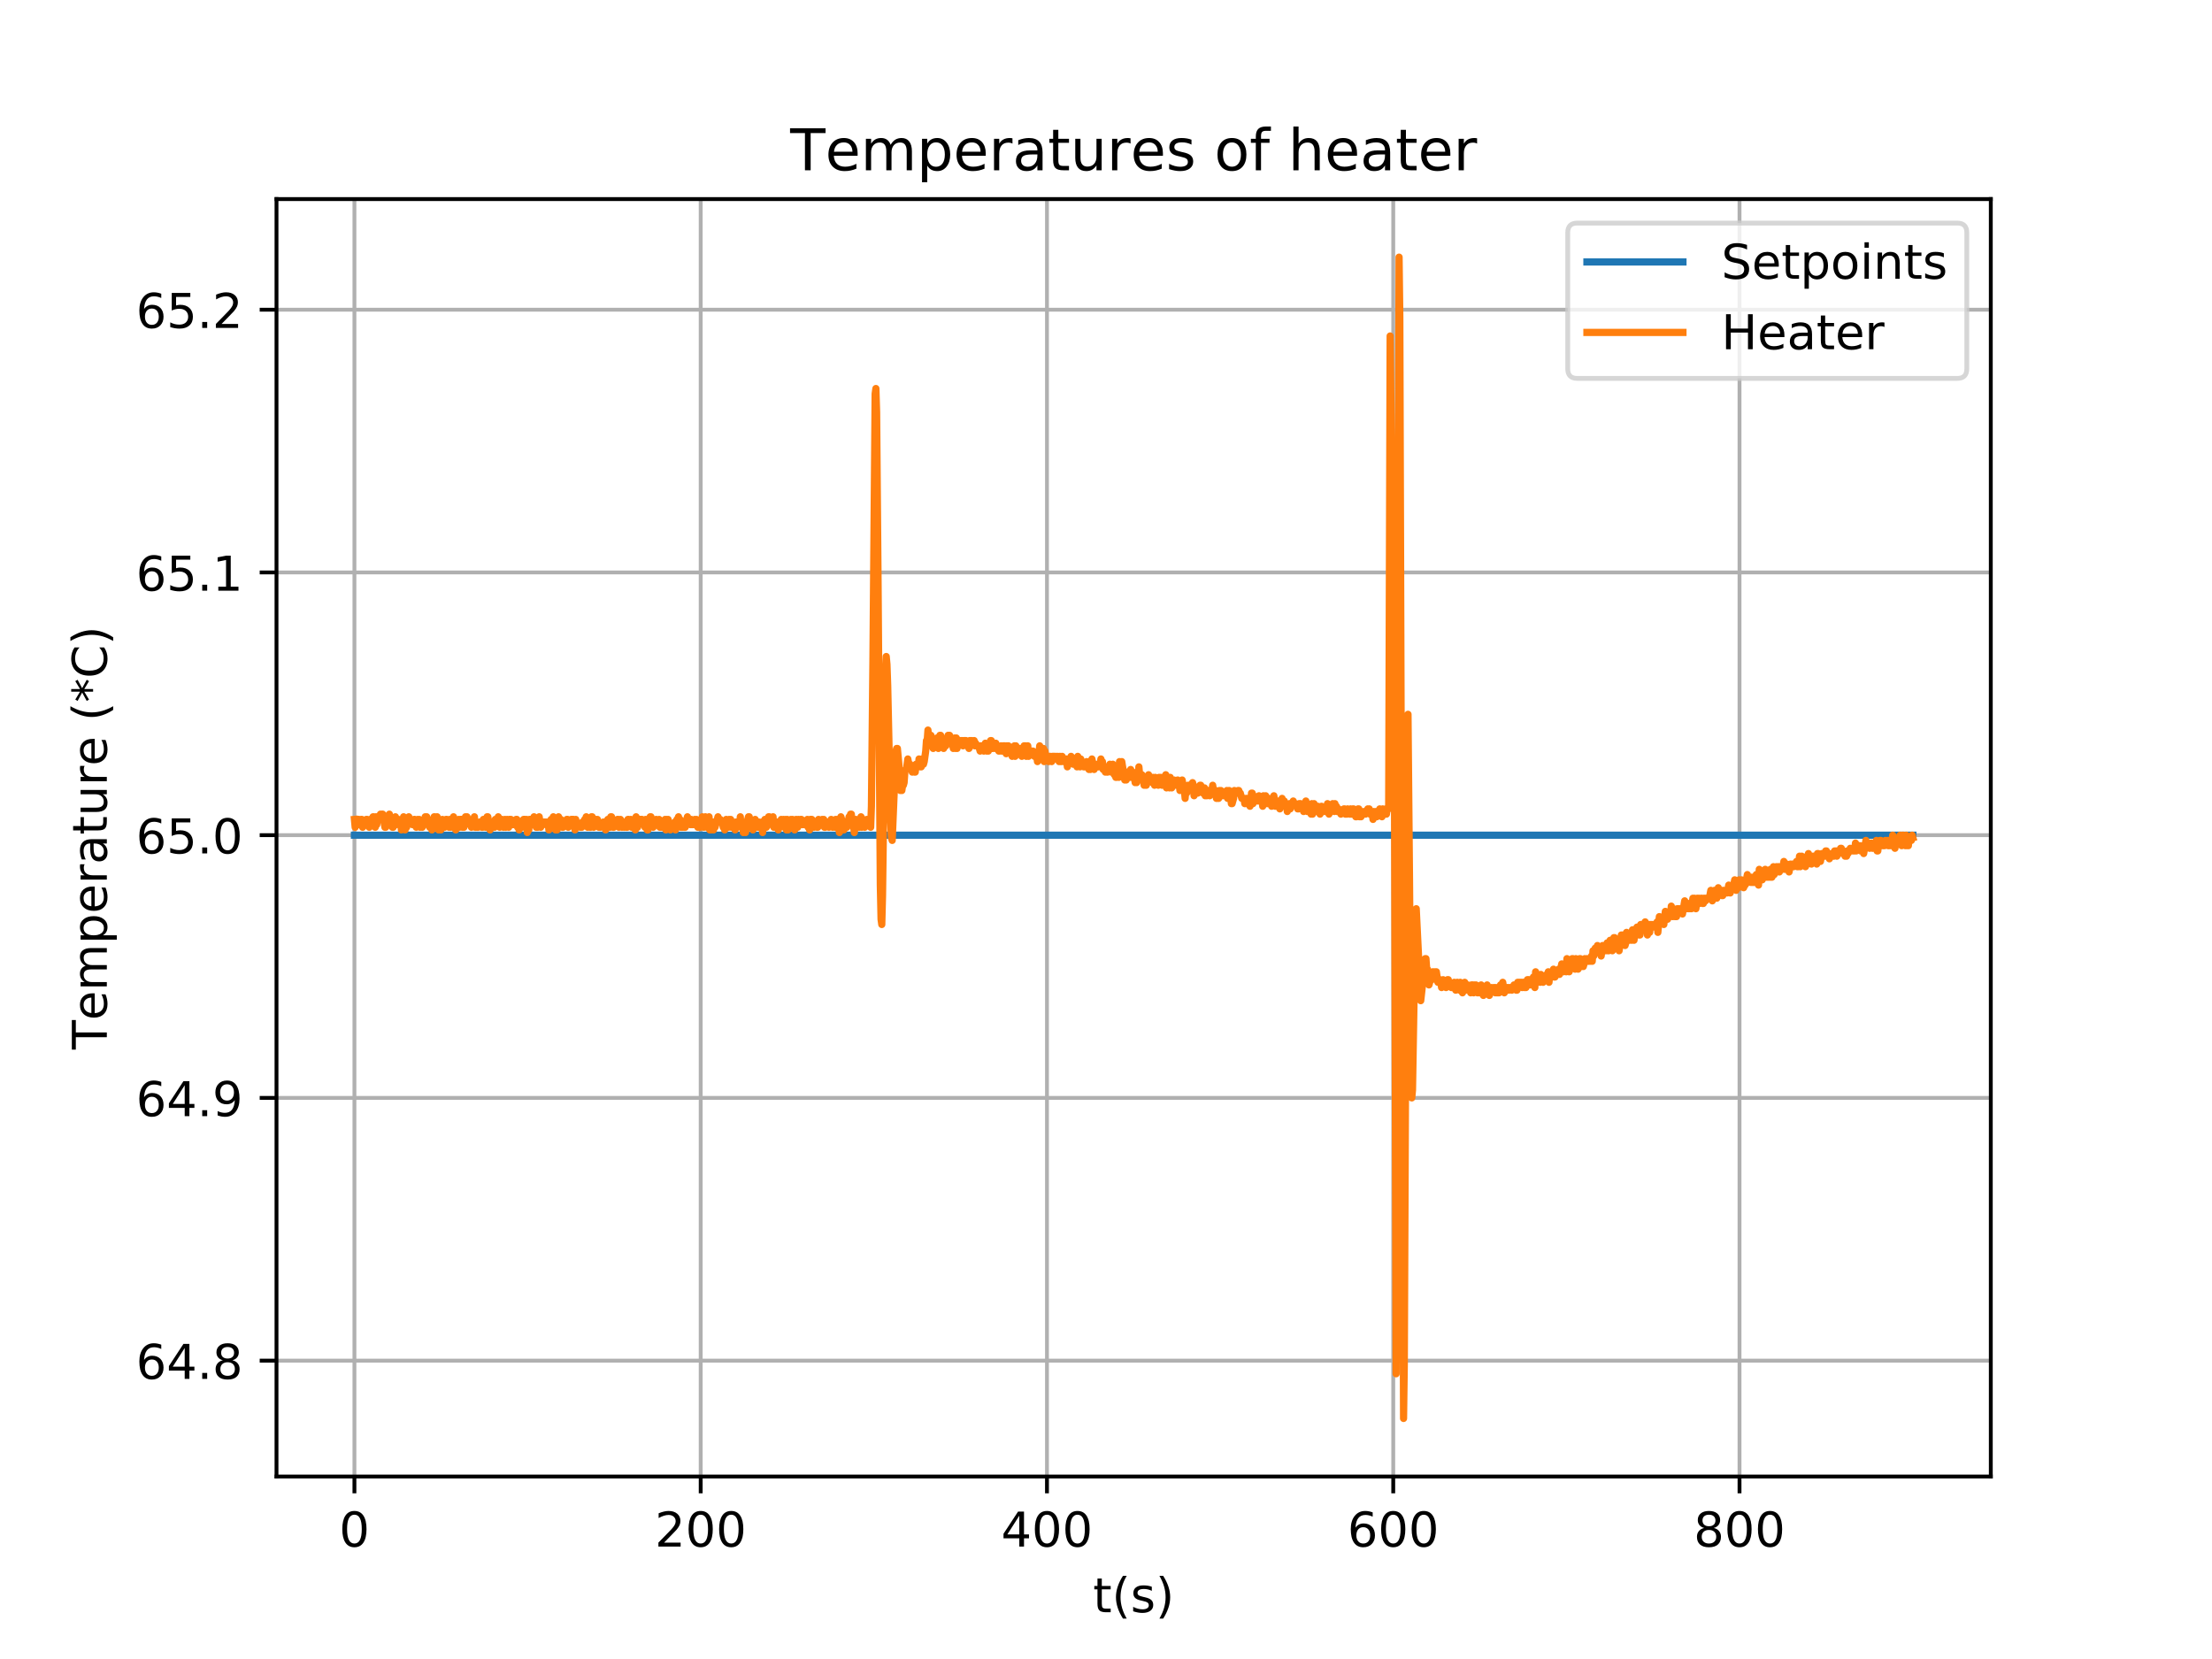 <?xml version="1.0" encoding="utf-8" standalone="no"?>
<!DOCTYPE svg PUBLIC "-//W3C//DTD SVG 1.1//EN"
  "http://www.w3.org/Graphics/SVG/1.1/DTD/svg11.dtd">
<!-- Created with matplotlib (https://matplotlib.org/) -->
<svg height="345.6pt" version="1.1" viewBox="0 0 460.8 345.6" width="460.8pt" xmlns="http://www.w3.org/2000/svg" xmlns:xlink="http://www.w3.org/1999/xlink">
 <defs>
  <style type="text/css">
*{stroke-linecap:butt;stroke-linejoin:round;}
  </style>
 </defs>
 <g id="figure_1">
  <g id="patch_1">
   <path d="M 0 345.6 
L 460.8 345.6 
L 460.8 0 
L 0 0 
z
" style="fill:#ffffff;"/>
  </g>
  <g id="axes_1">
   <g id="patch_2">
    <path d="M 57.6 307.584 
L 414.72 307.584 
L 414.72 41.472 
L 57.6 41.472 
z
" style="fill:#ffffff;"/>
   </g>
   <g id="matplotlib.axis_1">
    <g id="xtick_1">
     <g id="line2d_1">
      <path clip-path="url(#paa985cc864)" d="M 73.833 307.584 
L 73.833 41.472 
" style="fill:none;stroke:#b0b0b0;stroke-linecap:square;stroke-width:0.8;"/>
     </g>
     <g id="line2d_2">
      <defs>
       <path d="M 0 0 
L 0 3.5 
" id="m48e4666fa2" style="stroke:#000000;stroke-width:0.8;"/>
      </defs>
      <g>
       <use style="stroke:#000000;stroke-width:0.8;" x="73.833" xlink:href="#m48e4666fa2" y="307.584"/>
      </g>
     </g>
     <g id="text_1">
      <!-- 0 -->
      <defs>
       <path d="M 31.781 66.406 
Q 24.172 66.406 20.328 58.906 
Q 16.5 51.422 16.5 36.375 
Q 16.5 21.391 20.328 13.891 
Q 24.172 6.391 31.781 6.391 
Q 39.453 6.391 43.281 13.891 
Q 47.125 21.391 47.125 36.375 
Q 47.125 51.422 43.281 58.906 
Q 39.453 66.406 31.781 66.406 
z
M 31.781 74.219 
Q 44.047 74.219 50.516 64.516 
Q 56.984 54.828 56.984 36.375 
Q 56.984 17.969 50.516 8.266 
Q 44.047 -1.422 31.781 -1.422 
Q 19.531 -1.422 13.062 8.266 
Q 6.594 17.969 6.594 36.375 
Q 6.594 54.828 13.062 64.516 
Q 19.531 74.219 31.781 74.219 
z
" id="DejaVuSans-48"/>
      </defs>
      <g transform="translate(70.651 322.182)scale(0.1 -0.1)">
       <use xlink:href="#DejaVuSans-48"/>
      </g>
     </g>
    </g>
    <g id="xtick_2">
     <g id="line2d_3">
      <path clip-path="url(#paa985cc864)" d="M 145.968 307.584 
L 145.968 41.472 
" style="fill:none;stroke:#b0b0b0;stroke-linecap:square;stroke-width:0.8;"/>
     </g>
     <g id="line2d_4">
      <g>
       <use style="stroke:#000000;stroke-width:0.8;" x="145.968" xlink:href="#m48e4666fa2" y="307.584"/>
      </g>
     </g>
     <g id="text_2">
      <!-- 200 -->
      <defs>
       <path d="M 19.188 8.297 
L 53.609 8.297 
L 53.609 0 
L 7.328 0 
L 7.328 8.297 
Q 12.938 14.109 22.625 23.891 
Q 32.328 33.688 34.812 36.531 
Q 39.547 41.844 41.422 45.531 
Q 43.312 49.219 43.312 52.781 
Q 43.312 58.594 39.234 62.25 
Q 35.156 65.922 28.609 65.922 
Q 23.969 65.922 18.812 64.312 
Q 13.672 62.703 7.812 59.422 
L 7.812 69.391 
Q 13.766 71.781 18.938 73 
Q 24.125 74.219 28.422 74.219 
Q 39.75 74.219 46.484 68.547 
Q 53.219 62.891 53.219 53.422 
Q 53.219 48.922 51.531 44.891 
Q 49.859 40.875 45.406 35.406 
Q 44.188 33.984 37.641 27.219 
Q 31.109 20.453 19.188 8.297 
z
" id="DejaVuSans-50"/>
      </defs>
      <g transform="translate(136.424 322.182)scale(0.1 -0.1)">
       <use xlink:href="#DejaVuSans-50"/>
       <use x="63.623" xlink:href="#DejaVuSans-48"/>
       <use x="127.246" xlink:href="#DejaVuSans-48"/>
      </g>
     </g>
    </g>
    <g id="xtick_3">
     <g id="line2d_5">
      <path clip-path="url(#paa985cc864)" d="M 218.103 307.584 
L 218.103 41.472 
" style="fill:none;stroke:#b0b0b0;stroke-linecap:square;stroke-width:0.8;"/>
     </g>
     <g id="line2d_6">
      <g>
       <use style="stroke:#000000;stroke-width:0.8;" x="218.103" xlink:href="#m48e4666fa2" y="307.584"/>
      </g>
     </g>
     <g id="text_3">
      <!-- 400 -->
      <defs>
       <path d="M 37.797 64.312 
L 12.891 25.391 
L 37.797 25.391 
z
M 35.203 72.906 
L 47.609 72.906 
L 47.609 25.391 
L 58.016 25.391 
L 58.016 17.188 
L 47.609 17.188 
L 47.609 0 
L 37.797 0 
L 37.797 17.188 
L 4.891 17.188 
L 4.891 26.703 
z
" id="DejaVuSans-52"/>
      </defs>
      <g transform="translate(208.559 322.182)scale(0.1 -0.1)">
       <use xlink:href="#DejaVuSans-52"/>
       <use x="63.623" xlink:href="#DejaVuSans-48"/>
       <use x="127.246" xlink:href="#DejaVuSans-48"/>
      </g>
     </g>
    </g>
    <g id="xtick_4">
     <g id="line2d_7">
      <path clip-path="url(#paa985cc864)" d="M 290.238 307.584 
L 290.238 41.472 
" style="fill:none;stroke:#b0b0b0;stroke-linecap:square;stroke-width:0.8;"/>
     </g>
     <g id="line2d_8">
      <g>
       <use style="stroke:#000000;stroke-width:0.8;" x="290.238" xlink:href="#m48e4666fa2" y="307.584"/>
      </g>
     </g>
     <g id="text_4">
      <!-- 600 -->
      <defs>
       <path d="M 33.016 40.375 
Q 26.375 40.375 22.484 35.828 
Q 18.609 31.297 18.609 23.391 
Q 18.609 15.531 22.484 10.953 
Q 26.375 6.391 33.016 6.391 
Q 39.656 6.391 43.531 10.953 
Q 47.406 15.531 47.406 23.391 
Q 47.406 31.297 43.531 35.828 
Q 39.656 40.375 33.016 40.375 
z
M 52.594 71.297 
L 52.594 62.312 
Q 48.875 64.062 45.094 64.984 
Q 41.312 65.922 37.594 65.922 
Q 27.828 65.922 22.672 59.328 
Q 17.531 52.734 16.797 39.406 
Q 19.672 43.656 24.016 45.922 
Q 28.375 48.188 33.594 48.188 
Q 44.578 48.188 50.953 41.516 
Q 57.328 34.859 57.328 23.391 
Q 57.328 12.156 50.688 5.359 
Q 44.047 -1.422 33.016 -1.422 
Q 20.359 -1.422 13.672 8.266 
Q 6.984 17.969 6.984 36.375 
Q 6.984 53.656 15.188 63.938 
Q 23.391 74.219 37.203 74.219 
Q 40.922 74.219 44.703 73.484 
Q 48.484 72.75 52.594 71.297 
z
" id="DejaVuSans-54"/>
      </defs>
      <g transform="translate(280.694 322.182)scale(0.1 -0.1)">
       <use xlink:href="#DejaVuSans-54"/>
       <use x="63.623" xlink:href="#DejaVuSans-48"/>
       <use x="127.246" xlink:href="#DejaVuSans-48"/>
      </g>
     </g>
    </g>
    <g id="xtick_5">
     <g id="line2d_9">
      <path clip-path="url(#paa985cc864)" d="M 362.373 307.584 
L 362.373 41.472 
" style="fill:none;stroke:#b0b0b0;stroke-linecap:square;stroke-width:0.8;"/>
     </g>
     <g id="line2d_10">
      <g>
       <use style="stroke:#000000;stroke-width:0.8;" x="362.373" xlink:href="#m48e4666fa2" y="307.584"/>
      </g>
     </g>
     <g id="text_5">
      <!-- 800 -->
      <defs>
       <path d="M 31.781 34.625 
Q 24.75 34.625 20.719 30.859 
Q 16.703 27.094 16.703 20.516 
Q 16.703 13.922 20.719 10.156 
Q 24.75 6.391 31.781 6.391 
Q 38.812 6.391 42.859 10.172 
Q 46.922 13.969 46.922 20.516 
Q 46.922 27.094 42.891 30.859 
Q 38.875 34.625 31.781 34.625 
z
M 21.922 38.812 
Q 15.578 40.375 12.031 44.719 
Q 8.5 49.078 8.5 55.328 
Q 8.5 64.062 14.719 69.141 
Q 20.953 74.219 31.781 74.219 
Q 42.672 74.219 48.875 69.141 
Q 55.078 64.062 55.078 55.328 
Q 55.078 49.078 51.531 44.719 
Q 48 40.375 41.703 38.812 
Q 48.828 37.156 52.797 32.312 
Q 56.781 27.484 56.781 20.516 
Q 56.781 9.906 50.312 4.234 
Q 43.844 -1.422 31.781 -1.422 
Q 19.734 -1.422 13.25 4.234 
Q 6.781 9.906 6.781 20.516 
Q 6.781 27.484 10.781 32.312 
Q 14.797 37.156 21.922 38.812 
z
M 18.312 54.391 
Q 18.312 48.734 21.844 45.562 
Q 25.391 42.391 31.781 42.391 
Q 38.141 42.391 41.719 45.562 
Q 45.312 48.734 45.312 54.391 
Q 45.312 60.062 41.719 63.234 
Q 38.141 66.406 31.781 66.406 
Q 25.391 66.406 21.844 63.234 
Q 18.312 60.062 18.312 54.391 
z
" id="DejaVuSans-56"/>
      </defs>
      <g transform="translate(352.829 322.182)scale(0.1 -0.1)">
       <use xlink:href="#DejaVuSans-56"/>
       <use x="63.623" xlink:href="#DejaVuSans-48"/>
       <use x="127.246" xlink:href="#DejaVuSans-48"/>
      </g>
     </g>
    </g>
    <g id="text_6">
     <!-- t(s) -->
     <defs>
      <path d="M 18.312 70.219 
L 18.312 54.688 
L 36.812 54.688 
L 36.812 47.703 
L 18.312 47.703 
L 18.312 18.016 
Q 18.312 11.328 20.141 9.422 
Q 21.969 7.516 27.594 7.516 
L 36.812 7.516 
L 36.812 0 
L 27.594 0 
Q 17.188 0 13.234 3.875 
Q 9.281 7.766 9.281 18.016 
L 9.281 47.703 
L 2.688 47.703 
L 2.688 54.688 
L 9.281 54.688 
L 9.281 70.219 
z
" id="DejaVuSans-116"/>
      <path d="M 31 75.875 
Q 24.469 64.656 21.281 53.656 
Q 18.109 42.672 18.109 31.391 
Q 18.109 20.125 21.312 9.062 
Q 24.516 -2 31 -13.188 
L 23.188 -13.188 
Q 15.875 -1.703 12.234 9.375 
Q 8.594 20.453 8.594 31.391 
Q 8.594 42.281 12.203 53.312 
Q 15.828 64.359 23.188 75.875 
z
" id="DejaVuSans-40"/>
      <path d="M 44.281 53.078 
L 44.281 44.578 
Q 40.484 46.531 36.375 47.5 
Q 32.281 48.484 27.875 48.484 
Q 21.188 48.484 17.844 46.438 
Q 14.5 44.391 14.5 40.281 
Q 14.5 37.156 16.891 35.375 
Q 19.281 33.594 26.516 31.984 
L 29.594 31.297 
Q 39.156 29.25 43.188 25.516 
Q 47.219 21.781 47.219 15.094 
Q 47.219 7.469 41.188 3.016 
Q 35.156 -1.422 24.609 -1.422 
Q 20.219 -1.422 15.453 -0.562 
Q 10.688 0.297 5.422 2 
L 5.422 11.281 
Q 10.406 8.688 15.234 7.391 
Q 20.062 6.109 24.812 6.109 
Q 31.156 6.109 34.562 8.281 
Q 37.984 10.453 37.984 14.406 
Q 37.984 18.062 35.516 20.016 
Q 33.062 21.969 24.703 23.781 
L 21.578 24.516 
Q 13.234 26.266 9.516 29.906 
Q 5.812 33.547 5.812 39.891 
Q 5.812 47.609 11.281 51.797 
Q 16.75 56 26.812 56 
Q 31.781 56 36.172 55.266 
Q 40.578 54.547 44.281 53.078 
z
" id="DejaVuSans-115"/>
      <path d="M 8.016 75.875 
L 15.828 75.875 
Q 23.141 64.359 26.781 53.312 
Q 30.422 42.281 30.422 31.391 
Q 30.422 20.453 26.781 9.375 
Q 23.141 -1.703 15.828 -13.188 
L 8.016 -13.188 
Q 14.5 -2 17.703 9.062 
Q 20.906 20.125 20.906 31.391 
Q 20.906 42.672 17.703 53.656 
Q 14.5 64.656 8.016 75.875 
z
" id="DejaVuSans-41"/>
     </defs>
     <g transform="translate(227.694 335.861)scale(0.1 -0.1)">
      <use xlink:href="#DejaVuSans-116"/>
      <use x="39.209" xlink:href="#DejaVuSans-40"/>
      <use x="78.223" xlink:href="#DejaVuSans-115"/>
      <use x="130.322" xlink:href="#DejaVuSans-41"/>
     </g>
    </g>
   </g>
   <g id="matplotlib.axis_2">
    <g id="ytick_1">
     <g id="line2d_11">
      <path clip-path="url(#paa985cc864)" d="M 57.6 283.447 
L 414.72 283.447 
" style="fill:none;stroke:#b0b0b0;stroke-linecap:square;stroke-width:0.8;"/>
     </g>
     <g id="line2d_12">
      <defs>
       <path d="M 0 0 
L -3.5 0 
" id="mf74744fe65" style="stroke:#000000;stroke-width:0.8;"/>
      </defs>
      <g>
       <use style="stroke:#000000;stroke-width:0.8;" x="57.6" xlink:href="#mf74744fe65" y="283.447"/>
      </g>
     </g>
     <g id="text_7">
      <!-- 64.8 -->
      <defs>
       <path d="M 10.688 12.406 
L 21 12.406 
L 21 0 
L 10.688 0 
z
" id="DejaVuSans-46"/>
      </defs>
      <g transform="translate(28.334 287.246)scale(0.1 -0.1)">
       <use xlink:href="#DejaVuSans-54"/>
       <use x="63.623" xlink:href="#DejaVuSans-52"/>
       <use x="127.246" xlink:href="#DejaVuSans-46"/>
       <use x="159.033" xlink:href="#DejaVuSans-56"/>
      </g>
     </g>
    </g>
    <g id="ytick_2">
     <g id="line2d_13">
      <path clip-path="url(#paa985cc864)" d="M 57.6 228.714 
L 414.72 228.714 
" style="fill:none;stroke:#b0b0b0;stroke-linecap:square;stroke-width:0.8;"/>
     </g>
     <g id="line2d_14">
      <g>
       <use style="stroke:#000000;stroke-width:0.8;" x="57.6" xlink:href="#mf74744fe65" y="228.714"/>
      </g>
     </g>
     <g id="text_8">
      <!-- 64.9 -->
      <defs>
       <path d="M 10.984 1.516 
L 10.984 10.5 
Q 14.703 8.734 18.5 7.812 
Q 22.312 6.891 25.984 6.891 
Q 35.75 6.891 40.891 13.453 
Q 46.047 20.016 46.781 33.406 
Q 43.953 29.203 39.594 26.953 
Q 35.25 24.703 29.984 24.703 
Q 19.047 24.703 12.672 31.312 
Q 6.297 37.938 6.297 49.422 
Q 6.297 60.641 12.938 67.422 
Q 19.578 74.219 30.609 74.219 
Q 43.266 74.219 49.922 64.516 
Q 56.594 54.828 56.594 36.375 
Q 56.594 19.141 48.406 8.859 
Q 40.234 -1.422 26.422 -1.422 
Q 22.703 -1.422 18.891 -0.688 
Q 15.094 0.047 10.984 1.516 
z
M 30.609 32.422 
Q 37.25 32.422 41.125 36.953 
Q 45.016 41.5 45.016 49.422 
Q 45.016 57.281 41.125 61.844 
Q 37.25 66.406 30.609 66.406 
Q 23.969 66.406 20.094 61.844 
Q 16.219 57.281 16.219 49.422 
Q 16.219 41.5 20.094 36.953 
Q 23.969 32.422 30.609 32.422 
z
" id="DejaVuSans-57"/>
      </defs>
      <g transform="translate(28.334 232.513)scale(0.1 -0.1)">
       <use xlink:href="#DejaVuSans-54"/>
       <use x="63.623" xlink:href="#DejaVuSans-52"/>
       <use x="127.246" xlink:href="#DejaVuSans-46"/>
       <use x="159.033" xlink:href="#DejaVuSans-57"/>
      </g>
     </g>
    </g>
    <g id="ytick_3">
     <g id="line2d_15">
      <path clip-path="url(#paa985cc864)" d="M 57.6 173.981 
L 414.72 173.981 
" style="fill:none;stroke:#b0b0b0;stroke-linecap:square;stroke-width:0.8;"/>
     </g>
     <g id="line2d_16">
      <g>
       <use style="stroke:#000000;stroke-width:0.8;" x="57.6" xlink:href="#mf74744fe65" y="173.981"/>
      </g>
     </g>
     <g id="text_9">
      <!-- 65.0 -->
      <defs>
       <path d="M 10.797 72.906 
L 49.516 72.906 
L 49.516 64.594 
L 19.828 64.594 
L 19.828 46.734 
Q 21.969 47.469 24.109 47.828 
Q 26.266 48.188 28.422 48.188 
Q 40.625 48.188 47.75 41.5 
Q 54.891 34.812 54.891 23.391 
Q 54.891 11.625 47.562 5.094 
Q 40.234 -1.422 26.906 -1.422 
Q 22.312 -1.422 17.547 -0.641 
Q 12.797 0.141 7.719 1.703 
L 7.719 11.625 
Q 12.109 9.234 16.797 8.062 
Q 21.484 6.891 26.703 6.891 
Q 35.156 6.891 40.078 11.328 
Q 45.016 15.766 45.016 23.391 
Q 45.016 31 40.078 35.438 
Q 35.156 39.891 26.703 39.891 
Q 22.75 39.891 18.812 39.016 
Q 14.891 38.141 10.797 36.281 
z
" id="DejaVuSans-53"/>
      </defs>
      <g transform="translate(28.334 177.78)scale(0.1 -0.1)">
       <use xlink:href="#DejaVuSans-54"/>
       <use x="63.623" xlink:href="#DejaVuSans-53"/>
       <use x="127.246" xlink:href="#DejaVuSans-46"/>
       <use x="159.033" xlink:href="#DejaVuSans-48"/>
      </g>
     </g>
    </g>
    <g id="ytick_4">
     <g id="line2d_17">
      <path clip-path="url(#paa985cc864)" d="M 57.6 119.248 
L 414.72 119.248 
" style="fill:none;stroke:#b0b0b0;stroke-linecap:square;stroke-width:0.8;"/>
     </g>
     <g id="line2d_18">
      <g>
       <use style="stroke:#000000;stroke-width:0.8;" x="57.6" xlink:href="#mf74744fe65" y="119.248"/>
      </g>
     </g>
     <g id="text_10">
      <!-- 65.1 -->
      <defs>
       <path d="M 12.406 8.297 
L 28.516 8.297 
L 28.516 63.922 
L 10.984 60.406 
L 10.984 69.391 
L 28.422 72.906 
L 38.281 72.906 
L 38.281 8.297 
L 54.391 8.297 
L 54.391 0 
L 12.406 0 
z
" id="DejaVuSans-49"/>
      </defs>
      <g transform="translate(28.334 123.047)scale(0.1 -0.1)">
       <use xlink:href="#DejaVuSans-54"/>
       <use x="63.623" xlink:href="#DejaVuSans-53"/>
       <use x="127.246" xlink:href="#DejaVuSans-46"/>
       <use x="159.033" xlink:href="#DejaVuSans-49"/>
      </g>
     </g>
    </g>
    <g id="ytick_5">
     <g id="line2d_19">
      <path clip-path="url(#paa985cc864)" d="M 57.6 64.515 
L 414.72 64.515 
" style="fill:none;stroke:#b0b0b0;stroke-linecap:square;stroke-width:0.8;"/>
     </g>
     <g id="line2d_20">
      <g>
       <use style="stroke:#000000;stroke-width:0.8;" x="57.6" xlink:href="#mf74744fe65" y="64.515"/>
      </g>
     </g>
     <g id="text_11">
      <!-- 65.2 -->
      <g transform="translate(28.334 68.314)scale(0.1 -0.1)">
       <use xlink:href="#DejaVuSans-54"/>
       <use x="63.623" xlink:href="#DejaVuSans-53"/>
       <use x="127.246" xlink:href="#DejaVuSans-46"/>
       <use x="159.033" xlink:href="#DejaVuSans-50"/>
      </g>
     </g>
    </g>
    <g id="text_12">
     <!-- Temperature (*C) -->
     <defs>
      <path d="M -0.297 72.906 
L 61.375 72.906 
L 61.375 64.594 
L 35.5 64.594 
L 35.5 0 
L 25.594 0 
L 25.594 64.594 
L -0.297 64.594 
z
" id="DejaVuSans-84"/>
      <path d="M 56.203 29.594 
L 56.203 25.203 
L 14.891 25.203 
Q 15.484 15.922 20.484 11.062 
Q 25.484 6.203 34.422 6.203 
Q 39.594 6.203 44.453 7.469 
Q 49.312 8.734 54.109 11.281 
L 54.109 2.781 
Q 49.266 0.734 44.188 -0.344 
Q 39.109 -1.422 33.891 -1.422 
Q 20.797 -1.422 13.156 6.188 
Q 5.516 13.812 5.516 26.812 
Q 5.516 40.234 12.766 48.109 
Q 20.016 56 32.328 56 
Q 43.359 56 49.781 48.891 
Q 56.203 41.797 56.203 29.594 
z
M 47.219 32.234 
Q 47.125 39.594 43.094 43.984 
Q 39.062 48.391 32.422 48.391 
Q 24.906 48.391 20.391 44.141 
Q 15.875 39.891 15.188 32.172 
z
" id="DejaVuSans-101"/>
      <path d="M 52 44.188 
Q 55.375 50.25 60.062 53.125 
Q 64.75 56 71.094 56 
Q 79.641 56 84.281 50.016 
Q 88.922 44.047 88.922 33.016 
L 88.922 0 
L 79.891 0 
L 79.891 32.719 
Q 79.891 40.578 77.094 44.375 
Q 74.312 48.188 68.609 48.188 
Q 61.625 48.188 57.562 43.547 
Q 53.516 38.922 53.516 30.906 
L 53.516 0 
L 44.484 0 
L 44.484 32.719 
Q 44.484 40.625 41.703 44.406 
Q 38.922 48.188 33.109 48.188 
Q 26.219 48.188 22.156 43.531 
Q 18.109 38.875 18.109 30.906 
L 18.109 0 
L 9.078 0 
L 9.078 54.688 
L 18.109 54.688 
L 18.109 46.188 
Q 21.188 51.219 25.484 53.609 
Q 29.781 56 35.688 56 
Q 41.656 56 45.828 52.969 
Q 50 49.953 52 44.188 
z
" id="DejaVuSans-109"/>
      <path d="M 18.109 8.203 
L 18.109 -20.797 
L 9.078 -20.797 
L 9.078 54.688 
L 18.109 54.688 
L 18.109 46.391 
Q 20.953 51.266 25.266 53.625 
Q 29.594 56 35.594 56 
Q 45.562 56 51.781 48.094 
Q 58.016 40.188 58.016 27.297 
Q 58.016 14.406 51.781 6.484 
Q 45.562 -1.422 35.594 -1.422 
Q 29.594 -1.422 25.266 0.953 
Q 20.953 3.328 18.109 8.203 
z
M 48.688 27.297 
Q 48.688 37.203 44.609 42.844 
Q 40.531 48.484 33.406 48.484 
Q 26.266 48.484 22.188 42.844 
Q 18.109 37.203 18.109 27.297 
Q 18.109 17.391 22.188 11.75 
Q 26.266 6.109 33.406 6.109 
Q 40.531 6.109 44.609 11.75 
Q 48.688 17.391 48.688 27.297 
z
" id="DejaVuSans-112"/>
      <path d="M 41.109 46.297 
Q 39.594 47.172 37.812 47.578 
Q 36.031 48 33.891 48 
Q 26.266 48 22.188 43.047 
Q 18.109 38.094 18.109 28.812 
L 18.109 0 
L 9.078 0 
L 9.078 54.688 
L 18.109 54.688 
L 18.109 46.188 
Q 20.953 51.172 25.484 53.578 
Q 30.031 56 36.531 56 
Q 37.453 56 38.578 55.875 
Q 39.703 55.766 41.062 55.516 
z
" id="DejaVuSans-114"/>
      <path d="M 34.281 27.484 
Q 23.391 27.484 19.188 25 
Q 14.984 22.516 14.984 16.5 
Q 14.984 11.719 18.141 8.906 
Q 21.297 6.109 26.703 6.109 
Q 34.188 6.109 38.703 11.406 
Q 43.219 16.703 43.219 25.484 
L 43.219 27.484 
z
M 52.203 31.203 
L 52.203 0 
L 43.219 0 
L 43.219 8.297 
Q 40.141 3.328 35.547 0.953 
Q 30.953 -1.422 24.312 -1.422 
Q 15.922 -1.422 10.953 3.297 
Q 6 8.016 6 15.922 
Q 6 25.141 12.172 29.828 
Q 18.359 34.516 30.609 34.516 
L 43.219 34.516 
L 43.219 35.406 
Q 43.219 41.609 39.141 45 
Q 35.062 48.391 27.688 48.391 
Q 23 48.391 18.547 47.266 
Q 14.109 46.141 10.016 43.891 
L 10.016 52.203 
Q 14.938 54.109 19.578 55.047 
Q 24.219 56 28.609 56 
Q 40.484 56 46.344 49.844 
Q 52.203 43.703 52.203 31.203 
z
" id="DejaVuSans-97"/>
      <path d="M 8.5 21.578 
L 8.5 54.688 
L 17.484 54.688 
L 17.484 21.922 
Q 17.484 14.156 20.5 10.266 
Q 23.531 6.391 29.594 6.391 
Q 36.859 6.391 41.078 11.031 
Q 45.312 15.672 45.312 23.688 
L 45.312 54.688 
L 54.297 54.688 
L 54.297 0 
L 45.312 0 
L 45.312 8.406 
Q 42.047 3.422 37.719 1 
Q 33.406 -1.422 27.688 -1.422 
Q 18.266 -1.422 13.375 4.438 
Q 8.5 10.297 8.5 21.578 
z
M 31.109 56 
z
" id="DejaVuSans-117"/>
      <path id="DejaVuSans-32"/>
      <path d="M 47.016 60.891 
L 29.5 51.422 
L 47.016 41.891 
L 44.188 37.109 
L 27.781 47.016 
L 27.781 28.609 
L 22.219 28.609 
L 22.219 47.016 
L 5.812 37.109 
L 2.984 41.891 
L 20.516 51.422 
L 2.984 60.891 
L 5.812 65.719 
L 22.219 55.812 
L 22.219 74.219 
L 27.781 74.219 
L 27.781 55.812 
L 44.188 65.719 
z
" id="DejaVuSans-42"/>
      <path d="M 64.406 67.281 
L 64.406 56.891 
Q 59.422 61.531 53.781 63.812 
Q 48.141 66.109 41.797 66.109 
Q 29.297 66.109 22.656 58.469 
Q 16.016 50.828 16.016 36.375 
Q 16.016 21.969 22.656 14.328 
Q 29.297 6.688 41.797 6.688 
Q 48.141 6.688 53.781 8.984 
Q 59.422 11.281 64.406 15.922 
L 64.406 5.609 
Q 59.234 2.094 53.438 0.328 
Q 47.656 -1.422 41.219 -1.422 
Q 24.656 -1.422 15.125 8.703 
Q 5.609 18.844 5.609 36.375 
Q 5.609 53.953 15.125 64.078 
Q 24.656 74.219 41.219 74.219 
Q 47.75 74.219 53.531 72.484 
Q 59.328 70.75 64.406 67.281 
z
" id="DejaVuSans-67"/>
     </defs>
     <g transform="translate(22.255 218.627)rotate(-90)scale(0.1 -0.1)">
      <use xlink:href="#DejaVuSans-84"/>
      <use x="60.818" xlink:href="#DejaVuSans-101"/>
      <use x="122.342" xlink:href="#DejaVuSans-109"/>
      <use x="219.754" xlink:href="#DejaVuSans-112"/>
      <use x="283.23" xlink:href="#DejaVuSans-101"/>
      <use x="344.754" xlink:href="#DejaVuSans-114"/>
      <use x="385.867" xlink:href="#DejaVuSans-97"/>
      <use x="447.146" xlink:href="#DejaVuSans-116"/>
      <use x="486.355" xlink:href="#DejaVuSans-117"/>
      <use x="549.734" xlink:href="#DejaVuSans-114"/>
      <use x="590.816" xlink:href="#DejaVuSans-101"/>
      <use x="652.34" xlink:href="#DejaVuSans-32"/>
      <use x="684.127" xlink:href="#DejaVuSans-40"/>
      <use x="723.141" xlink:href="#DejaVuSans-42"/>
      <use x="773.141" xlink:href="#DejaVuSans-67"/>
      <use x="842.965" xlink:href="#DejaVuSans-41"/>
     </g>
    </g>
   </g>
   <g id="line2d_21">
    <path clip-path="url(#paa985cc864)" d="M 73.833 173.981 
L 398.487 173.981 
L 398.487 173.981 
" style="fill:none;stroke:#1f77b4;stroke-linecap:square;stroke-width:1.5;"/>
   </g>
   <g id="line2d_22">
    <path clip-path="url(#paa985cc864)" d="M 73.833 170.697 
L 73.986 172.339 
L 74.3 170.697 
L 74.453 171.244 
L 74.607 170.697 
L 74.761 170.697 
L 74.915 171.791 
L 75.07 171.791 
L 75.224 170.697 
L 75.381 170.697 
L 75.536 172.339 
L 75.691 171.244 
L 75.845 171.244 
L 76 171.791 
L 76.154 171.791 
L 76.308 170.697 
L 76.465 170.697 
L 76.62 171.791 
L 76.775 171.791 
L 76.93 172.339 
L 77.085 170.697 
L 77.239 171.244 
L 77.394 170.697 
L 77.551 171.244 
L 77.706 170.149 
L 77.861 170.149 
L 78.019 170.697 
L 78.172 172.339 
L 78.327 170.149 
L 78.482 171.791 
L 78.636 170.149 
L 78.791 170.149 
L 78.946 170.697 
L 79.256 169.602 
L 79.411 170.149 
L 79.566 169.602 
L 79.721 169.602 
L 80.186 172.339 
L 80.34 172.339 
L 80.495 171.791 
L 80.651 171.791 
L 80.805 170.149 
L 80.96 171.244 
L 81.115 169.602 
L 81.271 171.791 
L 81.438 171.244 
L 81.596 171.244 
L 81.751 172.339 
L 81.905 172.339 
L 82.062 170.697 
L 82.217 170.697 
L 82.371 170.149 
L 82.526 171.791 
L 82.682 171.244 
L 82.837 171.244 
L 82.992 170.697 
L 83.148 171.791 
L 83.302 171.244 
L 83.457 171.244 
L 83.614 172.886 
L 84.078 170.149 
L 84.232 172.339 
L 84.387 172.886 
L 84.543 171.791 
L 84.698 172.339 
L 84.852 171.791 
L 85.162 170.149 
L 85.471 171.244 
L 85.782 171.244 
L 85.936 171.791 
L 86.251 170.697 
L 86.406 170.697 
L 86.72 172.339 
L 86.874 171.791 
L 87.029 170.697 
L 87.183 171.244 
L 87.338 170.697 
L 87.492 172.339 
L 87.647 171.244 
L 87.958 172.339 
L 88.27 170.697 
L 88.425 171.244 
L 88.58 170.149 
L 88.734 170.697 
L 88.889 170.149 
L 89.044 171.791 
L 89.198 170.697 
L 89.509 172.339 
L 89.664 172.339 
L 89.819 171.791 
L 89.974 172.886 
L 90.129 171.244 
L 90.283 171.791 
L 90.439 170.149 
L 90.594 170.149 
L 90.749 171.791 
L 90.906 171.244 
L 91.061 170.149 
L 91.371 172.886 
L 91.681 171.244 
L 91.835 172.886 
L 92.147 170.697 
L 92.612 172.339 
L 92.767 171.791 
L 92.921 170.697 
L 93.076 170.697 
L 93.231 171.791 
L 93.387 171.791 
L 93.543 172.339 
L 93.697 170.697 
L 93.852 172.339 
L 94.01 170.697 
L 94.164 170.697 
L 94.319 172.339 
L 94.473 170.149 
L 94.628 171.791 
L 94.782 171.791 
L 94.937 172.886 
L 95.557 170.697 
L 95.712 172.339 
L 95.866 170.697 
L 96.177 170.697 
L 96.332 172.339 
L 96.488 171.244 
L 96.645 172.339 
L 96.8 170.697 
L 96.968 170.149 
L 97.123 170.697 
L 97.277 170.149 
L 97.434 170.697 
L 97.589 170.697 
L 97.899 171.791 
L 98.054 171.244 
L 98.209 172.339 
L 98.363 170.697 
L 98.518 170.697 
L 98.673 171.791 
L 98.827 170.149 
L 98.982 172.339 
L 99.138 172.339 
L 99.293 171.244 
L 99.447 172.339 
L 99.604 172.339 
L 99.913 171.244 
L 100.068 171.244 
L 100.377 172.339 
L 100.532 172.339 
L 100.69 170.697 
L 100.844 170.697 
L 100.999 171.244 
L 101.155 172.339 
L 101.47 170.149 
L 101.624 170.149 
L 101.779 171.244 
L 101.934 171.244 
L 102.089 172.886 
L 102.245 171.791 
L 102.4 172.339 
L 102.555 172.339 
L 102.866 171.244 
L 103.021 172.339 
L 103.176 170.697 
L 103.331 171.244 
L 103.487 170.697 
L 103.641 171.791 
L 103.796 170.149 
L 104.105 172.339 
L 104.259 171.244 
L 104.414 171.791 
L 104.569 170.697 
L 104.724 171.244 
L 104.88 172.339 
L 105.035 171.791 
L 105.19 170.697 
L 105.347 172.339 
L 105.503 171.791 
L 105.657 170.697 
L 105.813 171.244 
L 105.967 172.339 
L 106.122 170.697 
L 106.433 170.697 
L 106.588 171.791 
L 107.054 171.791 
L 107.209 171.244 
L 107.364 171.791 
L 107.519 170.697 
L 107.674 170.697 
L 107.829 172.339 
L 107.984 171.791 
L 108.139 172.886 
L 108.294 171.244 
L 108.605 171.244 
L 108.76 172.339 
L 108.916 171.791 
L 109.071 170.697 
L 109.381 170.697 
L 109.536 172.339 
L 109.691 170.697 
L 109.846 173.433 
L 110.003 171.791 
L 110.157 172.886 
L 110.312 170.697 
L 110.467 170.697 
L 110.777 171.791 
L 110.932 171.244 
L 111.088 171.244 
L 111.243 170.149 
L 111.397 171.791 
L 111.554 170.697 
L 111.708 172.339 
L 111.863 171.244 
L 112.017 172.339 
L 112.171 171.791 
L 112.326 170.149 
L 112.637 172.339 
L 112.791 171.791 
L 113.101 171.791 
L 113.255 171.244 
L 113.565 171.244 
L 113.722 171.791 
L 113.876 171.244 
L 114.032 171.791 
L 114.186 171.244 
L 114.341 172.886 
L 114.65 171.244 
L 114.807 170.697 
L 115.116 172.339 
L 115.27 170.149 
L 115.737 172.886 
L 115.892 172.339 
L 116.047 172.886 
L 116.202 172.339 
L 116.36 170.149 
L 116.515 170.697 
L 116.825 170.697 
L 117.134 172.339 
L 117.289 172.339 
L 117.444 171.244 
L 117.599 171.244 
L 117.755 171.791 
L 118.067 170.697 
L 118.222 170.697 
L 118.377 172.339 
L 118.688 171.244 
L 118.843 171.791 
L 118.998 170.697 
L 119.466 170.697 
L 119.621 171.244 
L 119.776 172.886 
L 119.936 170.697 
L 120.246 172.339 
L 120.404 171.791 
L 120.715 171.791 
L 120.875 172.339 
L 121.031 171.791 
L 121.185 172.339 
L 121.342 171.244 
L 121.499 171.791 
L 121.812 170.697 
L 121.967 170.697 
L 122.122 170.149 
L 122.431 172.339 
L 122.586 171.244 
L 122.742 171.244 
L 122.897 172.339 
L 123.051 172.339 
L 123.207 170.149 
L 123.364 170.149 
L 123.673 172.339 
L 123.829 170.697 
L 124.137 170.697 
L 124.292 171.244 
L 124.448 170.697 
L 124.602 171.244 
L 124.757 172.339 
L 125.067 172.339 
L 125.222 171.791 
L 125.533 171.791 
L 125.687 171.244 
L 125.842 171.791 
L 126 171.244 
L 126.154 172.886 
L 126.309 171.244 
L 126.464 172.339 
L 126.619 170.697 
L 126.774 171.244 
L 126.928 172.339 
L 127.084 172.339 
L 127.239 170.149 
L 127.393 170.149 
L 127.548 170.697 
L 127.702 172.339 
L 127.856 172.339 
L 128.011 171.244 
L 128.168 171.791 
L 128.322 171.244 
L 128.476 171.244 
L 128.631 170.697 
L 128.785 170.697 
L 128.94 172.339 
L 129.251 170.697 
L 129.405 171.244 
L 129.56 172.339 
L 129.714 171.791 
L 129.869 171.791 
L 130.024 172.339 
L 130.179 171.244 
L 130.489 172.339 
L 130.646 172.339 
L 130.803 170.697 
L 130.958 170.697 
L 131.113 171.244 
L 131.268 171.244 
L 131.422 170.697 
L 131.577 172.339 
L 131.731 172.339 
L 131.888 171.791 
L 132.042 172.339 
L 132.197 172.339 
L 132.351 172.886 
L 132.505 170.149 
L 132.66 170.697 
L 132.815 172.339 
L 132.971 171.244 
L 133.126 171.244 
L 133.28 170.697 
L 133.742 170.697 
L 134.054 171.791 
L 134.208 171.791 
L 134.362 172.339 
L 134.517 170.697 
L 134.671 171.244 
L 134.826 172.886 
L 134.98 172.886 
L 135.137 170.697 
L 135.292 171.244 
L 135.446 170.149 
L 135.6 170.149 
L 135.755 171.791 
L 135.909 171.791 
L 136.064 172.339 
L 136.222 171.244 
L 136.532 171.244 
L 136.69 170.697 
L 136.845 171.791 
L 137.154 171.791 
L 137.308 170.697 
L 137.464 172.339 
L 137.932 172.339 
L 138.087 171.791 
L 138.245 171.791 
L 138.399 172.339 
L 138.555 170.697 
L 138.712 172.886 
L 138.866 170.697 
L 139.021 171.244 
L 139.175 170.697 
L 139.33 172.339 
L 139.485 171.791 
L 139.639 172.886 
L 139.796 171.791 
L 139.951 172.339 
L 140.414 172.339 
L 140.569 171.244 
L 140.723 172.886 
L 141.035 170.697 
L 141.189 170.697 
L 141.343 170.149 
L 141.498 171.791 
L 141.653 170.697 
L 141.807 172.339 
L 142.273 172.339 
L 142.431 171.791 
L 142.585 172.339 
L 142.74 172.339 
L 143.049 170.697 
L 143.205 170.149 
L 143.359 171.244 
L 143.516 171.244 
L 143.671 170.697 
L 143.826 171.791 
L 143.983 170.697 
L 144.138 171.791 
L 144.293 171.791 
L 144.448 171.244 
L 144.603 171.791 
L 144.758 170.697 
L 144.913 171.791 
L 145.069 170.697 
L 145.378 172.339 
L 145.536 171.791 
L 145.691 172.339 
L 145.846 172.339 
L 146.155 171.244 
L 146.31 170.149 
L 146.621 172.339 
L 146.931 170.149 
L 147.243 172.339 
L 147.553 170.697 
L 147.708 170.149 
L 147.862 172.886 
L 148.017 171.791 
L 148.173 172.886 
L 148.328 171.244 
L 148.482 171.244 
L 148.637 172.886 
L 148.792 171.244 
L 148.947 172.339 
L 149.57 170.149 
L 149.728 171.244 
L 149.883 171.244 
L 150.037 170.697 
L 150.195 171.244 
L 150.505 171.244 
L 150.661 172.339 
L 150.815 172.339 
L 150.97 172.886 
L 151.124 172.339 
L 151.281 170.697 
L 151.435 171.791 
L 151.589 171.791 
L 151.744 172.339 
L 151.898 170.697 
L 152.054 171.791 
L 152.208 170.697 
L 152.364 172.339 
L 152.518 172.339 
L 152.672 171.244 
L 153.135 172.886 
L 153.29 171.244 
L 153.446 172.339 
L 153.601 172.339 
L 153.91 171.244 
L 154.066 171.791 
L 154.221 170.149 
L 154.376 172.339 
L 154.531 171.244 
L 154.685 171.244 
L 154.84 173.433 
L 155.149 171.791 
L 155.305 173.433 
L 155.77 170.697 
L 155.924 170.149 
L 156.079 170.149 
L 156.388 172.339 
L 156.699 171.244 
L 156.853 172.886 
L 157.162 171.791 
L 157.317 170.697 
L 157.472 172.339 
L 157.783 171.244 
L 157.938 172.339 
L 158.094 171.244 
L 158.405 172.339 
L 158.56 172.339 
L 158.715 171.244 
L 158.869 173.433 
L 159.026 171.791 
L 159.181 171.791 
L 159.335 170.697 
L 159.49 172.339 
L 159.644 172.339 
L 159.798 171.791 
L 160.109 170.149 
L 160.263 170.149 
L 160.729 171.791 
L 160.887 171.791 
L 161.042 170.149 
L 161.197 172.339 
L 161.352 171.791 
L 161.507 172.339 
L 161.817 171.244 
L 161.972 171.244 
L 162.128 172.886 
L 162.283 172.339 
L 162.441 171.244 
L 162.596 171.244 
L 162.75 170.697 
L 162.905 171.791 
L 163.06 171.791 
L 163.215 170.697 
L 163.37 172.339 
L 163.525 172.339 
L 163.68 170.697 
L 163.835 172.886 
L 163.992 170.697 
L 164.147 172.886 
L 164.301 171.244 
L 164.456 171.244 
L 164.61 172.339 
L 164.769 170.697 
L 164.924 172.339 
L 165.08 170.697 
L 165.235 171.791 
L 165.39 171.791 
L 165.546 172.886 
L 165.857 170.697 
L 166.169 172.339 
L 166.326 170.697 
L 166.484 171.791 
L 166.794 170.697 
L 166.951 170.697 
L 167.106 171.791 
L 167.261 171.791 
L 167.416 171.244 
L 167.571 171.791 
L 167.726 171.244 
L 167.881 171.791 
L 168.035 171.791 
L 168.19 170.697 
L 168.344 172.339 
L 168.499 172.339 
L 168.654 172.886 
L 168.809 170.697 
L 169.119 170.697 
L 169.583 172.339 
L 169.738 171.244 
L 170.047 171.244 
L 170.203 172.339 
L 170.358 172.339 
L 170.512 170.697 
L 170.67 171.244 
L 170.98 171.244 
L 171.135 171.791 
L 171.29 170.697 
L 171.444 171.791 
L 171.599 170.697 
L 171.755 172.339 
L 171.91 172.339 
L 172.222 171.244 
L 172.377 171.244 
L 172.687 172.339 
L 172.842 171.791 
L 172.997 171.791 
L 173.152 170.697 
L 173.307 171.244 
L 173.462 172.339 
L 173.618 171.244 
L 173.776 171.244 
L 173.931 172.339 
L 174.085 170.697 
L 174.24 172.339 
L 174.394 170.697 
L 174.551 171.244 
L 174.862 173.433 
L 175.171 170.149 
L 175.328 170.697 
L 175.638 172.339 
L 175.793 172.886 
L 175.949 171.791 
L 176.104 171.791 
L 176.26 171.244 
L 176.416 172.339 
L 176.571 171.791 
L 176.883 170.149 
L 177.037 170.149 
L 177.193 169.602 
L 177.351 169.602 
L 177.506 171.244 
L 177.661 170.697 
L 177.969 173.433 
L 178.278 170.697 
L 178.435 172.339 
L 178.589 171.791 
L 178.744 172.339 
L 178.899 170.697 
L 179.053 172.339 
L 179.208 171.791 
L 179.362 170.149 
L 179.519 172.339 
L 179.673 171.791 
L 179.828 170.697 
L 179.982 171.244 
L 180.136 172.339 
L 180.29 171.791 
L 180.445 171.791 
L 180.602 170.697 
L 180.756 171.244 
L 180.911 171.244 
L 181.066 170.697 
L 181.378 172.339 
L 181.532 167.96 
L 181.843 137.857 
L 182.309 82.029 
L 182.464 80.935 
L 182.617 85.86 
L 182.924 121.984 
L 183.385 184.38 
L 183.539 191.495 
L 183.692 192.59 
L 183.846 186.569 
L 184.462 140.046 
L 184.616 136.762 
L 184.771 138.404 
L 184.925 142.783 
L 185.545 171.244 
L 185.703 174.528 
L 185.861 175.075 
L 186.635 156.466 
L 186.79 155.919 
L 186.944 155.919 
L 187.253 159.203 
L 187.564 164.676 
L 187.719 164.129 
L 187.874 164.676 
L 188.029 163.581 
L 188.186 163.581 
L 188.342 163.034 
L 188.497 160.845 
L 188.652 160.297 
L 188.807 160.297 
L 189.117 158.108 
L 189.426 159.75 
L 189.581 159.203 
L 189.735 160.297 
L 189.89 159.75 
L 190.044 160.845 
L 190.199 160.297 
L 190.355 160.297 
L 190.511 160.845 
L 190.665 160.845 
L 190.823 159.203 
L 190.979 159.75 
L 191.292 159.75 
L 191.447 158.108 
L 191.602 158.655 
L 191.757 159.75 
L 191.912 159.75 
L 192.067 158.108 
L 192.222 158.108 
L 192.377 159.203 
L 192.532 158.655 
L 192.844 156.466 
L 192.999 154.277 
L 193.154 154.277 
L 193.309 152.087 
L 193.464 153.729 
L 193.621 153.182 
L 193.931 153.182 
L 194.086 155.371 
L 194.242 155.371 
L 194.4 155.919 
L 194.555 155.371 
L 194.867 155.371 
L 195.023 154.824 
L 195.177 153.729 
L 195.332 154.277 
L 195.487 155.919 
L 195.796 153.182 
L 195.952 153.182 
L 196.264 155.371 
L 196.421 155.371 
L 196.576 155.919 
L 196.886 154.824 
L 197.041 155.371 
L 197.351 153.729 
L 197.507 153.182 
L 197.661 154.277 
L 197.816 153.182 
L 197.971 154.277 
L 198.125 153.729 
L 198.279 154.277 
L 198.591 155.919 
L 198.9 153.729 
L 199.058 155.919 
L 199.213 153.729 
L 199.368 155.919 
L 199.526 154.277 
L 199.99 154.277 
L 200.145 154.824 
L 200.301 154.277 
L 200.456 154.277 
L 200.612 155.371 
L 200.767 154.277 
L 201.234 154.277 
L 201.389 155.371 
L 201.543 154.824 
L 201.853 155.919 
L 202.008 154.277 
L 202.164 154.277 
L 202.318 155.371 
L 202.473 154.277 
L 202.627 154.824 
L 202.782 154.824 
L 202.937 154.277 
L 203.092 155.371 
L 203.248 154.824 
L 203.403 155.371 
L 203.866 155.371 
L 204.175 156.466 
L 204.332 155.371 
L 204.487 155.919 
L 204.642 155.371 
L 204.799 155.371 
L 204.953 156.466 
L 205.263 154.824 
L 205.418 155.371 
L 205.573 156.466 
L 205.728 155.919 
L 205.885 156.466 
L 206.039 155.371 
L 206.195 155.371 
L 206.353 154.277 
L 206.508 154.277 
L 206.663 155.919 
L 206.821 155.919 
L 206.976 154.824 
L 207.289 155.919 
L 207.444 154.824 
L 207.599 155.919 
L 207.754 155.371 
L 207.908 155.371 
L 208.063 156.466 
L 208.218 156.466 
L 208.529 155.371 
L 208.683 156.466 
L 208.838 156.466 
L 208.992 155.371 
L 209.301 155.371 
L 209.458 155.919 
L 209.612 157.013 
L 209.767 155.371 
L 209.921 156.466 
L 210.076 155.371 
L 210.541 157.013 
L 210.696 157.013 
L 210.851 157.561 
L 211.16 156.466 
L 211.314 155.371 
L 211.469 157.561 
L 211.625 155.371 
L 211.78 156.466 
L 212.089 156.466 
L 212.243 157.013 
L 212.398 155.919 
L 212.864 157.561 
L 213.019 156.466 
L 213.177 156.466 
L 213.332 155.371 
L 213.487 155.919 
L 213.642 155.371 
L 213.796 157.561 
L 214.106 155.371 
L 214.262 157.561 
L 214.417 156.466 
L 214.572 156.466 
L 214.729 157.013 
L 214.883 156.466 
L 215.193 156.466 
L 215.503 157.561 
L 215.658 157.013 
L 215.814 157.561 
L 215.969 157.561 
L 216.124 158.655 
L 216.281 158.108 
L 216.592 155.371 
L 216.905 158.108 
L 217.06 155.919 
L 217.214 156.466 
L 217.369 155.919 
L 217.525 158.655 
L 217.68 156.466 
L 217.835 157.561 
L 218.304 157.561 
L 218.459 158.655 
L 218.615 157.561 
L 218.773 157.561 
L 219.083 158.655 
L 219.24 157.561 
L 219.706 157.561 
L 219.862 158.108 
L 220.017 157.561 
L 220.172 158.108 
L 220.327 157.561 
L 220.636 158.655 
L 220.794 157.561 
L 220.95 158.655 
L 221.105 158.655 
L 221.263 157.561 
L 221.572 158.655 
L 221.882 158.655 
L 222.037 158.108 
L 222.194 158.108 
L 222.347 159.75 
L 222.656 158.108 
L 222.811 158.108 
L 222.966 158.655 
L 223.12 157.561 
L 223.277 158.108 
L 223.432 158.108 
L 223.587 159.203 
L 223.898 159.203 
L 224.053 158.108 
L 224.208 158.108 
L 224.363 159.75 
L 224.519 157.561 
L 224.676 159.203 
L 224.831 158.655 
L 224.985 159.75 
L 225.14 158.108 
L 225.294 158.655 
L 225.452 158.655 
L 225.76 159.75 
L 226.223 159.75 
L 226.378 158.655 
L 226.537 159.75 
L 226.692 159.75 
L 226.846 160.297 
L 227.004 158.655 
L 227.16 160.297 
L 227.315 159.75 
L 227.469 158.108 
L 227.779 159.75 
L 227.934 160.297 
L 228.245 159.203 
L 228.401 159.75 
L 228.87 159.75 
L 229.027 159.203 
L 229.183 159.203 
L 229.339 158.108 
L 229.496 159.75 
L 229.65 158.655 
L 229.805 160.297 
L 229.96 159.75 
L 230.269 160.845 
L 230.424 160.297 
L 230.58 160.845 
L 230.736 160.845 
L 230.891 159.75 
L 231.049 159.75 
L 231.204 159.203 
L 231.358 159.75 
L 231.513 160.845 
L 231.668 160.845 
L 231.823 159.203 
L 232.134 161.392 
L 232.288 160.845 
L 232.443 161.939 
L 232.601 161.939 
L 232.755 161.392 
L 232.91 159.75 
L 233.064 161.939 
L 233.219 158.655 
L 233.373 160.297 
L 233.527 159.75 
L 233.685 158.655 
L 234.303 162.487 
L 234.457 160.845 
L 234.611 162.487 
L 234.768 160.845 
L 234.923 161.939 
L 235.077 160.845 
L 235.232 160.845 
L 235.387 161.939 
L 235.542 160.297 
L 235.697 161.939 
L 235.852 161.939 
L 236.009 160.845 
L 236.163 161.939 
L 236.322 161.939 
L 236.476 163.034 
L 236.631 161.939 
L 236.786 163.034 
L 236.941 161.939 
L 237.096 162.487 
L 237.25 159.75 
L 237.406 161.392 
L 237.56 161.392 
L 237.716 161.939 
L 237.873 161.392 
L 238.028 161.939 
L 238.183 161.939 
L 238.337 163.581 
L 238.492 162.487 
L 238.646 163.581 
L 238.8 163.581 
L 238.957 161.939 
L 239.112 161.939 
L 239.266 161.392 
L 239.421 161.939 
L 239.885 161.939 
L 240.041 163.034 
L 240.195 161.939 
L 240.35 162.487 
L 240.51 163.581 
L 240.665 161.939 
L 240.979 163.034 
L 241.134 163.034 
L 241.289 163.581 
L 241.446 161.939 
L 241.756 161.939 
L 242.069 163.581 
L 242.225 161.939 
L 242.381 162.487 
L 242.536 163.581 
L 242.847 161.392 
L 243.002 164.129 
L 243.469 162.487 
L 243.625 164.129 
L 243.78 161.939 
L 244.092 164.129 
L 244.246 162.487 
L 244.401 163.034 
L 244.557 162.487 
L 244.711 163.581 
L 244.866 163.034 
L 245.022 163.581 
L 245.331 162.487 
L 245.486 163.581 
L 245.643 163.034 
L 245.798 164.676 
L 245.952 163.034 
L 246.108 164.129 
L 246.263 162.487 
L 246.575 164.129 
L 246.73 164.676 
L 246.884 166.318 
L 247.039 164.129 
L 247.194 165.223 
L 247.502 163.581 
L 247.659 163.581 
L 247.968 164.676 
L 248.123 164.676 
L 248.433 163.034 
L 248.588 163.581 
L 248.743 165.771 
L 248.898 164.129 
L 249.053 165.223 
L 249.365 164.129 
L 249.52 165.223 
L 249.674 164.129 
L 249.829 164.676 
L 249.983 163.581 
L 250.138 163.581 
L 250.609 165.223 
L 250.763 165.223 
L 250.918 164.129 
L 251.072 165.771 
L 251.228 164.676 
L 251.382 165.771 
L 251.537 164.676 
L 251.848 164.676 
L 252.003 165.771 
L 252.161 164.676 
L 252.472 164.676 
L 252.627 163.581 
L 252.784 164.676 
L 253.249 164.676 
L 253.404 166.318 
L 253.558 166.318 
L 253.713 165.223 
L 253.87 166.318 
L 254.025 164.676 
L 254.18 165.223 
L 254.337 164.676 
L 254.646 165.771 
L 254.801 165.223 
L 254.956 165.223 
L 255.111 165.771 
L 255.266 165.771 
L 255.577 164.676 
L 255.732 166.318 
L 256.045 164.676 
L 256.357 165.771 
L 256.512 167.413 
L 256.667 167.413 
L 256.977 166.318 
L 257.133 164.676 
L 257.289 165.223 
L 257.753 165.223 
L 257.911 164.676 
L 258.066 164.676 
L 258.222 165.223 
L 258.379 165.223 
L 258.689 166.318 
L 259.155 166.318 
L 259.309 167.413 
L 259.465 167.413 
L 259.62 166.318 
L 259.775 167.413 
L 259.933 166.318 
L 260.242 166.318 
L 260.398 167.96 
L 260.553 167.413 
L 260.707 165.223 
L 260.862 165.223 
L 261.018 167.413 
L 261.175 165.771 
L 261.487 166.865 
L 261.642 166.318 
L 261.797 166.318 
L 261.956 166.865 
L 262.112 166.865 
L 262.267 165.771 
L 262.425 166.865 
L 262.579 166.865 
L 262.734 166.318 
L 262.889 166.318 
L 263.044 167.96 
L 263.199 165.771 
L 263.353 166.318 
L 263.51 167.413 
L 263.665 165.771 
L 263.819 166.318 
L 263.977 167.413 
L 264.286 166.318 
L 264.44 167.413 
L 264.596 166.865 
L 264.906 167.96 
L 265.061 166.318 
L 265.216 166.318 
L 265.371 165.771 
L 265.681 167.96 
L 265.836 167.413 
L 265.991 167.96 
L 266.146 167.96 
L 266.3 166.865 
L 266.612 168.507 
L 266.922 167.413 
L 267.077 166.318 
L 267.388 167.413 
L 267.542 166.865 
L 267.697 167.413 
L 268.007 167.413 
L 268.164 169.055 
L 268.319 167.96 
L 268.473 167.96 
L 268.628 167.413 
L 268.782 168.507 
L 268.937 167.413 
L 269.091 167.96 
L 269.403 166.865 
L 269.557 167.413 
L 269.867 167.413 
L 270.021 167.96 
L 270.176 167.96 
L 270.331 168.507 
L 270.485 168.507 
L 270.64 167.413 
L 270.948 167.413 
L 271.103 167.96 
L 271.414 167.96 
L 271.569 169.055 
L 271.724 167.413 
L 271.881 167.96 
L 272.036 166.865 
L 272.346 169.055 
L 272.656 167.96 
L 272.811 167.96 
L 272.966 168.507 
L 273.12 169.602 
L 273.274 167.413 
L 273.429 169.602 
L 273.584 169.055 
L 273.738 167.413 
L 273.893 168.507 
L 274.049 167.96 
L 274.364 169.055 
L 274.521 167.96 
L 274.676 169.055 
L 274.83 168.507 
L 274.988 169.602 
L 275.299 167.96 
L 275.457 169.055 
L 275.612 168.507 
L 275.767 168.507 
L 275.922 169.055 
L 276.077 168.507 
L 276.232 169.055 
L 276.386 168.507 
L 276.541 167.413 
L 276.851 169.602 
L 277.006 169.055 
L 277.161 167.96 
L 277.315 169.055 
L 277.471 168.507 
L 277.625 167.413 
L 277.934 169.055 
L 278.091 167.413 
L 278.246 168.507 
L 278.401 167.96 
L 278.556 169.055 
L 278.71 169.055 
L 278.866 168.507 
L 279.021 169.055 
L 279.177 169.055 
L 279.332 169.602 
L 279.487 169.055 
L 279.8 169.055 
L 279.955 168.507 
L 280.112 168.507 
L 280.267 169.602 
L 280.422 169.055 
L 280.577 169.602 
L 280.733 168.507 
L 280.887 169.055 
L 281.042 169.055 
L 281.196 169.602 
L 281.351 168.507 
L 281.506 169.602 
L 281.66 169.602 
L 281.815 168.507 
L 281.97 168.507 
L 282.125 169.055 
L 282.28 169.055 
L 282.435 170.149 
L 282.591 170.149 
L 282.903 168.507 
L 283.058 168.507 
L 283.212 170.149 
L 283.367 169.055 
L 283.523 170.149 
L 283.677 169.055 
L 283.833 169.602 
L 283.989 169.602 
L 284.144 169.055 
L 284.308 169.055 
L 284.462 169.602 
L 284.619 169.055 
L 284.774 169.055 
L 284.929 168.507 
L 285.083 169.055 
L 285.242 168.507 
L 285.397 169.602 
L 285.868 169.602 
L 286.023 170.697 
L 286.18 169.055 
L 286.491 170.149 
L 286.648 169.055 
L 286.803 170.149 
L 287.112 169.055 
L 287.267 169.602 
L 287.422 168.507 
L 287.576 169.602 
L 287.732 169.055 
L 287.887 170.149 
L 288.042 168.507 
L 288.201 169.055 
L 288.355 169.055 
L 288.509 169.602 
L 288.665 168.507 
L 288.819 169.602 
L 288.974 168.507 
L 289.285 168.507 
L 289.594 69.988 
L 289.902 96.26 
L 290.057 96.26 
L 290.211 95.165 
L 290.369 115.964 
L 290.835 286.183 
L 291.144 158.655 
L 291.454 53.568 
L 291.609 66.157 
L 291.92 163.034 
L 292.387 295.488 
L 292.542 283.994 
L 292.851 213.388 
L 293.161 150.445 
L 293.315 148.803 
L 293.627 183.285 
L 293.94 222.146 
L 294.095 228.714 
L 294.25 227.072 
L 294.874 190.401 
L 295.028 189.306 
L 295.963 208.462 
L 296.273 205.726 
L 296.431 201.895 
L 296.586 201.347 
L 296.898 199.705 
L 297.053 199.705 
L 297.208 201.895 
L 297.363 201.895 
L 297.679 205.178 
L 297.834 204.631 
L 297.988 203.537 
L 298.142 204.084 
L 298.297 204.084 
L 298.454 202.442 
L 298.609 203.537 
L 298.763 202.442 
L 298.917 203.537 
L 299.071 202.442 
L 299.225 202.442 
L 299.537 204.631 
L 299.691 204.631 
L 299.846 204.084 
L 300 204.084 
L 300.154 204.631 
L 300.308 205.726 
L 300.62 204.084 
L 300.775 204.631 
L 300.93 204.631 
L 301.24 205.726 
L 301.395 205.178 
L 301.55 204.084 
L 301.705 204.084 
L 301.861 205.178 
L 302.017 204.631 
L 302.328 205.726 
L 302.483 205.726 
L 302.637 205.178 
L 302.791 205.726 
L 302.945 204.631 
L 303.1 205.178 
L 303.257 206.273 
L 303.571 204.631 
L 304.038 206.273 
L 304.195 204.631 
L 304.505 205.726 
L 304.663 206.82 
L 304.819 205.178 
L 304.974 206.273 
L 305.129 204.631 
L 305.283 206.273 
L 305.438 205.726 
L 305.593 205.726 
L 305.749 205.178 
L 305.907 206.273 
L 306.061 205.726 
L 306.373 206.82 
L 306.527 205.178 
L 306.842 205.178 
L 306.996 206.82 
L 307.154 205.178 
L 307.309 206.273 
L 307.464 205.178 
L 307.774 206.82 
L 307.928 206.82 
L 308.084 206.273 
L 308.239 206.82 
L 308.548 205.178 
L 308.706 206.82 
L 308.861 205.726 
L 309.016 207.368 
L 309.171 206.273 
L 309.325 206.82 
L 309.481 205.726 
L 309.636 205.726 
L 309.791 205.178 
L 309.948 206.273 
L 310.102 205.726 
L 310.259 207.368 
L 310.723 205.726 
L 310.879 206.273 
L 311.034 206.273 
L 311.188 205.726 
L 311.344 205.726 
L 311.499 206.82 
L 311.655 205.726 
L 311.812 206.82 
L 312.277 206.82 
L 312.432 206.273 
L 312.587 205.178 
L 312.897 205.178 
L 313.052 204.631 
L 313.376 206.82 
L 313.531 205.726 
L 314.153 205.726 
L 314.309 206.273 
L 314.463 205.726 
L 314.773 205.726 
L 314.928 206.273 
L 315.084 205.726 
L 315.241 205.726 
L 315.396 205.178 
L 315.551 205.726 
L 315.705 205.178 
L 315.86 206.273 
L 316.014 206.273 
L 316.168 204.631 
L 316.947 204.631 
L 317.102 205.726 
L 317.257 204.631 
L 317.413 204.631 
L 317.568 205.726 
L 317.722 205.178 
L 317.878 205.726 
L 318.033 205.178 
L 318.187 204.084 
L 318.5 204.084 
L 318.654 205.178 
L 318.809 205.178 
L 319.119 204.084 
L 319.274 204.631 
L 319.43 203.537 
L 319.584 204.084 
L 319.739 205.726 
L 319.896 202.442 
L 320.205 204.084 
L 320.36 204.084 
L 320.515 203.537 
L 320.67 203.537 
L 320.825 204.631 
L 320.981 202.989 
L 321.136 204.084 
L 321.292 203.537 
L 321.449 204.631 
L 321.603 203.537 
L 322.068 203.537 
L 322.224 202.989 
L 322.379 202.989 
L 322.533 202.442 
L 322.688 204.631 
L 322.842 202.989 
L 322.997 203.537 
L 323.152 203.537 
L 323.618 201.895 
L 323.774 203.537 
L 323.93 203.537 
L 324.087 202.442 
L 324.396 202.442 
L 324.556 202.989 
L 324.71 201.895 
L 324.866 202.989 
L 325.025 202.442 
L 325.334 200.8 
L 325.488 201.347 
L 325.643 202.442 
L 325.798 201.347 
L 325.952 201.347 
L 326.264 202.442 
L 326.418 199.705 
L 326.576 201.347 
L 326.731 200.8 
L 326.886 202.442 
L 327.04 201.895 
L 327.195 200.8 
L 327.349 201.347 
L 327.504 199.705 
L 327.661 199.705 
L 327.97 200.8 
L 328.124 201.895 
L 328.279 199.705 
L 328.434 201.347 
L 328.589 200.253 
L 328.745 201.895 
L 329.055 199.705 
L 329.211 199.705 
L 329.521 201.347 
L 329.677 200.8 
L 329.832 201.347 
L 329.987 200.8 
L 330.143 199.705 
L 330.297 200.253 
L 330.453 200.253 
L 330.609 199.705 
L 330.766 200.253 
L 331.075 200.253 
L 331.23 199.705 
L 331.383 200.253 
L 331.538 199.158 
L 331.693 200.253 
L 331.849 198.063 
L 332.004 199.158 
L 332.313 197.516 
L 332.467 198.063 
L 332.622 198.063 
L 332.776 196.969 
L 333.24 198.611 
L 333.395 197.516 
L 333.551 199.158 
L 333.86 196.969 
L 334.173 198.063 
L 334.329 197.516 
L 334.487 198.063 
L 334.797 196.421 
L 334.952 198.063 
L 335.107 198.063 
L 335.416 195.874 
L 335.572 197.516 
L 335.728 196.969 
L 335.883 198.063 
L 336.042 195.874 
L 336.198 195.327 
L 336.354 195.327 
L 336.511 196.969 
L 336.666 195.874 
L 336.82 196.969 
L 336.979 195.874 
L 337.134 195.874 
L 337.289 198.063 
L 337.756 194.779 
L 337.91 195.327 
L 338.064 194.779 
L 338.373 194.779 
L 338.53 196.969 
L 338.686 196.421 
L 338.841 194.232 
L 339.151 195.327 
L 339.305 194.779 
L 339.46 195.874 
L 339.616 194.779 
L 339.771 194.779 
L 339.926 195.874 
L 340.085 193.685 
L 340.393 195.874 
L 340.548 194.779 
L 340.703 194.779 
L 341.012 193.137 
L 341.324 193.137 
L 341.477 194.779 
L 341.632 194.779 
L 341.787 192.59 
L 341.941 192.59 
L 342.096 193.685 
L 342.253 193.685 
L 342.408 192.59 
L 342.563 193.137 
L 342.721 192.043 
L 342.876 193.137 
L 343.031 193.137 
L 343.185 194.779 
L 343.495 192.59 
L 343.651 194.232 
L 343.806 192.59 
L 343.96 193.137 
L 344.116 192.59 
L 344.272 193.137 
L 344.429 192.59 
L 344.584 192.59 
L 344.741 193.137 
L 344.897 192.59 
L 345.052 193.137 
L 345.207 192.043 
L 345.362 194.232 
L 345.673 190.948 
L 345.829 191.495 
L 346.3 191.495 
L 346.454 190.948 
L 346.609 192.59 
L 346.921 189.853 
L 347.23 191.495 
L 347.385 191.495 
L 347.54 190.948 
L 347.695 190.948 
L 347.85 190.401 
L 348.005 190.948 
L 348.16 188.759 
L 348.473 190.948 
L 348.627 189.306 
L 348.937 190.948 
L 349.247 190.948 
L 349.402 189.306 
L 349.712 189.306 
L 349.869 189.853 
L 350.024 189.306 
L 350.18 189.853 
L 350.334 189.306 
L 350.489 190.401 
L 350.954 187.664 
L 351.109 188.211 
L 351.264 188.211 
L 351.421 189.306 
L 351.576 188.211 
L 351.73 189.306 
L 351.885 188.211 
L 352.039 189.306 
L 352.196 188.759 
L 352.351 189.306 
L 352.661 187.117 
L 352.816 188.759 
L 352.973 187.117 
L 353.284 189.306 
L 353.593 187.117 
L 353.748 187.664 
L 353.902 187.117 
L 354.059 188.211 
L 354.369 187.117 
L 354.527 187.117 
L 354.682 188.211 
L 354.837 188.211 
L 354.995 187.117 
L 355.149 187.117 
L 355.305 187.664 
L 355.46 187.117 
L 356.085 187.117 
L 356.396 185.475 
L 356.551 186.022 
L 356.706 187.664 
L 356.861 186.022 
L 357.018 187.117 
L 357.174 185.475 
L 357.638 187.117 
L 357.948 184.927 
L 358.104 186.022 
L 358.259 186.022 
L 358.414 185.475 
L 358.571 185.475 
L 358.726 186.569 
L 358.882 186.569 
L 359.036 185.475 
L 359.191 186.022 
L 359.5 186.022 
L 359.657 185.475 
L 359.812 186.022 
L 360.125 184.38 
L 360.281 184.927 
L 360.435 186.022 
L 360.593 184.927 
L 360.748 185.475 
L 360.903 184.927 
L 361.058 184.927 
L 361.367 183.285 
L 361.523 183.833 
L 361.679 185.475 
L 361.833 184.38 
L 361.989 184.927 
L 362.146 184.927 
L 362.301 183.285 
L 362.455 183.833 
L 362.61 183.833 
L 362.765 183.285 
L 362.92 183.833 
L 363.075 183.833 
L 363.23 184.927 
L 363.385 184.38 
L 363.539 184.38 
L 363.694 183.833 
L 364.003 182.191 
L 364.158 183.833 
L 364.314 182.738 
L 364.468 182.738 
L 364.777 183.833 
L 364.931 182.738 
L 365.086 183.833 
L 365.241 183.833 
L 365.396 182.738 
L 365.552 183.833 
L 365.865 182.191 
L 366.021 182.738 
L 366.176 182.738 
L 366.333 184.38 
L 366.488 181.096 
L 366.797 182.738 
L 366.951 183.285 
L 367.108 183.285 
L 367.262 182.191 
L 367.418 182.191 
L 367.727 181.096 
L 367.885 182.738 
L 368.349 182.738 
L 368.505 182.191 
L 368.662 182.738 
L 368.817 181.096 
L 368.971 182.738 
L 369.126 182.738 
L 369.437 180.549 
L 369.592 182.191 
L 369.746 181.643 
L 369.902 181.643 
L 370.057 180.549 
L 370.213 181.643 
L 370.367 180.549 
L 370.523 180.549 
L 370.677 181.643 
L 370.832 180.549 
L 371.145 180.549 
L 371.3 181.096 
L 371.455 180.549 
L 371.61 179.454 
L 371.765 181.096 
L 371.919 181.096 
L 372.23 180.001 
L 372.385 181.096 
L 372.542 181.096 
L 372.697 181.643 
L 373.007 180.001 
L 373.162 180.549 
L 373.318 180.549 
L 373.473 180.001 
L 373.628 180.549 
L 373.783 180.001 
L 374.095 180.001 
L 374.25 179.454 
L 374.404 180.549 
L 374.559 180.549 
L 374.713 180.001 
L 374.868 178.359 
L 375.022 180.549 
L 375.335 178.359 
L 375.489 180.001 
L 375.647 180.001 
L 375.802 179.454 
L 375.956 179.454 
L 376.111 180.549 
L 376.42 178.359 
L 376.575 180.001 
L 376.731 177.812 
L 376.886 178.359 
L 377.04 179.454 
L 377.199 178.907 
L 377.354 180.001 
L 377.509 179.454 
L 377.667 178.359 
L 378.131 178.359 
L 378.454 180.001 
L 378.61 177.812 
L 378.765 177.812 
L 379.232 179.454 
L 379.543 177.812 
L 379.698 178.359 
L 380.165 178.359 
L 380.32 177.265 
L 380.475 177.265 
L 380.63 178.359 
L 380.785 177.812 
L 381.098 178.907 
L 381.252 178.359 
L 381.407 178.359 
L 381.561 177.812 
L 381.716 178.359 
L 382.027 178.359 
L 382.182 177.265 
L 382.493 177.265 
L 382.65 178.359 
L 382.96 177.265 
L 383.118 177.812 
L 383.428 176.717 
L 383.582 176.717 
L 383.893 177.812 
L 384.047 177.265 
L 384.358 178.359 
L 384.513 177.812 
L 384.67 178.359 
L 384.825 177.265 
L 384.979 177.812 
L 385.133 177.265 
L 385.288 177.265 
L 385.443 176.717 
L 385.598 177.265 
L 385.755 177.265 
L 385.91 176.717 
L 386.065 177.265 
L 386.375 177.265 
L 386.529 175.623 
L 386.685 177.265 
L 386.84 176.17 
L 386.995 176.17 
L 387.15 176.717 
L 387.308 176.17 
L 387.462 176.17 
L 387.617 177.265 
L 387.774 176.717 
L 387.929 177.265 
L 388.084 176.17 
L 388.239 177.812 
L 388.704 175.075 
L 388.861 176.17 
L 389.017 176.17 
L 389.172 175.623 
L 389.484 176.717 
L 389.792 175.623 
L 390.102 176.717 
L 390.257 176.17 
L 390.722 176.17 
L 390.876 175.075 
L 391.031 177.265 
L 391.186 177.265 
L 391.34 175.623 
L 391.496 176.17 
L 391.651 175.075 
L 391.806 175.075 
L 391.963 176.17 
L 392.119 175.623 
L 392.273 176.17 
L 392.583 176.17 
L 392.739 175.075 
L 392.893 175.623 
L 393.048 175.623 
L 393.204 175.075 
L 393.358 176.17 
L 393.671 176.17 
L 393.826 175.075 
L 393.981 176.17 
L 394.29 173.981 
L 394.444 174.528 
L 394.756 176.717 
L 394.91 175.075 
L 395.068 175.075 
L 395.223 174.528 
L 395.533 175.623 
L 395.688 175.075 
L 395.843 173.981 
L 396.155 176.17 
L 396.31 173.981 
L 396.465 173.981 
L 396.622 175.075 
L 396.776 175.075 
L 396.931 176.17 
L 397.086 173.981 
L 397.241 176.17 
L 397.396 175.075 
L 397.55 176.17 
L 397.707 174.528 
L 397.862 175.075 
L 398.175 175.075 
L 398.331 173.981 
L 398.487 174.528 
L 398.487 174.528 
" style="fill:none;stroke:#ff7f0e;stroke-linecap:square;stroke-width:1.5;"/>
   </g>
   <g id="patch_3">
    <path d="M 57.6 307.584 
L 57.6 41.472 
" style="fill:none;stroke:#000000;stroke-linecap:square;stroke-linejoin:miter;stroke-width:0.8;"/>
   </g>
   <g id="patch_4">
    <path d="M 414.72 307.584 
L 414.72 41.472 
" style="fill:none;stroke:#000000;stroke-linecap:square;stroke-linejoin:miter;stroke-width:0.8;"/>
   </g>
   <g id="patch_5">
    <path d="M 57.6 307.584 
L 414.72 307.584 
" style="fill:none;stroke:#000000;stroke-linecap:square;stroke-linejoin:miter;stroke-width:0.8;"/>
   </g>
   <g id="patch_6">
    <path d="M 57.6 41.472 
L 414.72 41.472 
" style="fill:none;stroke:#000000;stroke-linecap:square;stroke-linejoin:miter;stroke-width:0.8;"/>
   </g>
   <g id="text_13">
    <!-- Temperatures of heater -->
    <defs>
     <path d="M 30.609 48.391 
Q 23.391 48.391 19.188 42.75 
Q 14.984 37.109 14.984 27.297 
Q 14.984 17.484 19.156 11.844 
Q 23.344 6.203 30.609 6.203 
Q 37.797 6.203 41.984 11.859 
Q 46.188 17.531 46.188 27.297 
Q 46.188 37.016 41.984 42.703 
Q 37.797 48.391 30.609 48.391 
z
M 30.609 56 
Q 42.328 56 49.016 48.375 
Q 55.719 40.766 55.719 27.297 
Q 55.719 13.875 49.016 6.219 
Q 42.328 -1.422 30.609 -1.422 
Q 18.844 -1.422 12.172 6.219 
Q 5.516 13.875 5.516 27.297 
Q 5.516 40.766 12.172 48.375 
Q 18.844 56 30.609 56 
z
" id="DejaVuSans-111"/>
     <path d="M 37.109 75.984 
L 37.109 68.5 
L 28.516 68.5 
Q 23.688 68.5 21.797 66.547 
Q 19.922 64.594 19.922 59.516 
L 19.922 54.688 
L 34.719 54.688 
L 34.719 47.703 
L 19.922 47.703 
L 19.922 0 
L 10.891 0 
L 10.891 47.703 
L 2.297 47.703 
L 2.297 54.688 
L 10.891 54.688 
L 10.891 58.5 
Q 10.891 67.625 15.141 71.797 
Q 19.391 75.984 28.609 75.984 
z
" id="DejaVuSans-102"/>
     <path d="M 54.891 33.016 
L 54.891 0 
L 45.906 0 
L 45.906 32.719 
Q 45.906 40.484 42.875 44.328 
Q 39.844 48.188 33.797 48.188 
Q 26.516 48.188 22.312 43.547 
Q 18.109 38.922 18.109 30.906 
L 18.109 0 
L 9.078 0 
L 9.078 75.984 
L 18.109 75.984 
L 18.109 46.188 
Q 21.344 51.125 25.703 53.562 
Q 30.078 56 35.797 56 
Q 45.219 56 50.047 50.172 
Q 54.891 44.344 54.891 33.016 
z
" id="DejaVuSans-104"/>
    </defs>
    <g transform="translate(164.615 35.472)scale(0.12 -0.12)">
     <use xlink:href="#DejaVuSans-84"/>
     <use x="60.818" xlink:href="#DejaVuSans-101"/>
     <use x="122.342" xlink:href="#DejaVuSans-109"/>
     <use x="219.754" xlink:href="#DejaVuSans-112"/>
     <use x="283.23" xlink:href="#DejaVuSans-101"/>
     <use x="344.754" xlink:href="#DejaVuSans-114"/>
     <use x="385.867" xlink:href="#DejaVuSans-97"/>
     <use x="447.146" xlink:href="#DejaVuSans-116"/>
     <use x="486.355" xlink:href="#DejaVuSans-117"/>
     <use x="549.734" xlink:href="#DejaVuSans-114"/>
     <use x="590.816" xlink:href="#DejaVuSans-101"/>
     <use x="652.34" xlink:href="#DejaVuSans-115"/>
     <use x="704.439" xlink:href="#DejaVuSans-32"/>
     <use x="736.227" xlink:href="#DejaVuSans-111"/>
     <use x="797.408" xlink:href="#DejaVuSans-102"/>
     <use x="832.613" xlink:href="#DejaVuSans-32"/>
     <use x="864.4" xlink:href="#DejaVuSans-104"/>
     <use x="927.779" xlink:href="#DejaVuSans-101"/>
     <use x="989.303" xlink:href="#DejaVuSans-97"/>
     <use x="1050.582" xlink:href="#DejaVuSans-116"/>
     <use x="1089.791" xlink:href="#DejaVuSans-101"/>
     <use x="1151.314" xlink:href="#DejaVuSans-114"/>
    </g>
   </g>
   <g id="legend_1">
    <g id="patch_7">
     <path d="M 328.586 78.828 
L 407.72 78.828 
Q 409.72 78.828 409.72 76.828 
L 409.72 48.472 
Q 409.72 46.472 407.72 46.472 
L 328.586 46.472 
Q 326.586 46.472 326.586 48.472 
L 326.586 76.828 
Q 326.586 78.828 328.586 78.828 
z
" style="fill:#ffffff;opacity:0.8;stroke:#cccccc;stroke-linejoin:miter;"/>
    </g>
    <g id="line2d_23">
     <path d="M 330.586 54.57 
L 350.586 54.57 
" style="fill:none;stroke:#1f77b4;stroke-linecap:square;stroke-width:1.5;"/>
    </g>
    <g id="line2d_24"/>
    <g id="text_14">
     <!-- Setpoints -->
     <defs>
      <path d="M 53.516 70.516 
L 53.516 60.891 
Q 47.906 63.578 42.922 64.891 
Q 37.938 66.219 33.297 66.219 
Q 25.25 66.219 20.875 63.094 
Q 16.5 59.969 16.5 54.203 
Q 16.5 49.359 19.406 46.891 
Q 22.312 44.438 30.422 42.922 
L 36.375 41.703 
Q 47.406 39.594 52.656 34.297 
Q 57.906 29 57.906 20.125 
Q 57.906 9.516 50.797 4.047 
Q 43.703 -1.422 29.984 -1.422 
Q 24.812 -1.422 18.969 -0.25 
Q 13.141 0.922 6.891 3.219 
L 6.891 13.375 
Q 12.891 10.016 18.656 8.297 
Q 24.422 6.594 29.984 6.594 
Q 38.422 6.594 43.016 9.906 
Q 47.609 13.234 47.609 19.391 
Q 47.609 24.75 44.312 27.781 
Q 41.016 30.812 33.5 32.328 
L 27.484 33.5 
Q 16.453 35.688 11.516 40.375 
Q 6.594 45.062 6.594 53.422 
Q 6.594 63.094 13.406 68.656 
Q 20.219 74.219 32.172 74.219 
Q 37.312 74.219 42.625 73.281 
Q 47.953 72.359 53.516 70.516 
z
" id="DejaVuSans-83"/>
      <path d="M 9.422 54.688 
L 18.406 54.688 
L 18.406 0 
L 9.422 0 
z
M 9.422 75.984 
L 18.406 75.984 
L 18.406 64.594 
L 9.422 64.594 
z
" id="DejaVuSans-105"/>
      <path d="M 54.891 33.016 
L 54.891 0 
L 45.906 0 
L 45.906 32.719 
Q 45.906 40.484 42.875 44.328 
Q 39.844 48.188 33.797 48.188 
Q 26.516 48.188 22.312 43.547 
Q 18.109 38.922 18.109 30.906 
L 18.109 0 
L 9.078 0 
L 9.078 54.688 
L 18.109 54.688 
L 18.109 46.188 
Q 21.344 51.125 25.703 53.562 
Q 30.078 56 35.797 56 
Q 45.219 56 50.047 50.172 
Q 54.891 44.344 54.891 33.016 
z
" id="DejaVuSans-110"/>
     </defs>
     <g transform="translate(358.586 58.07)scale(0.1 -0.1)">
      <use xlink:href="#DejaVuSans-83"/>
      <use x="63.477" xlink:href="#DejaVuSans-101"/>
      <use x="125" xlink:href="#DejaVuSans-116"/>
      <use x="164.209" xlink:href="#DejaVuSans-112"/>
      <use x="227.686" xlink:href="#DejaVuSans-111"/>
      <use x="288.867" xlink:href="#DejaVuSans-105"/>
      <use x="316.65" xlink:href="#DejaVuSans-110"/>
      <use x="380.029" xlink:href="#DejaVuSans-116"/>
      <use x="419.238" xlink:href="#DejaVuSans-115"/>
     </g>
    </g>
    <g id="line2d_25">
     <path d="M 330.586 69.249 
L 350.586 69.249 
" style="fill:none;stroke:#ff7f0e;stroke-linecap:square;stroke-width:1.5;"/>
    </g>
    <g id="line2d_26"/>
    <g id="text_15">
     <!-- Heater -->
     <defs>
      <path d="M 9.812 72.906 
L 19.672 72.906 
L 19.672 43.016 
L 55.516 43.016 
L 55.516 72.906 
L 65.375 72.906 
L 65.375 0 
L 55.516 0 
L 55.516 34.719 
L 19.672 34.719 
L 19.672 0 
L 9.812 0 
z
" id="DejaVuSans-72"/>
     </defs>
     <g transform="translate(358.586 72.749)scale(0.1 -0.1)">
      <use xlink:href="#DejaVuSans-72"/>
      <use x="75.195" xlink:href="#DejaVuSans-101"/>
      <use x="136.719" xlink:href="#DejaVuSans-97"/>
      <use x="197.998" xlink:href="#DejaVuSans-116"/>
      <use x="237.207" xlink:href="#DejaVuSans-101"/>
      <use x="298.73" xlink:href="#DejaVuSans-114"/>
     </g>
    </g>
   </g>
  </g>
 </g>
 <defs>
  <clipPath id="paa985cc864">
   <rect height="266.112" width="357.12" x="57.6" y="41.472"/>
  </clipPath>
 </defs>
</svg>
